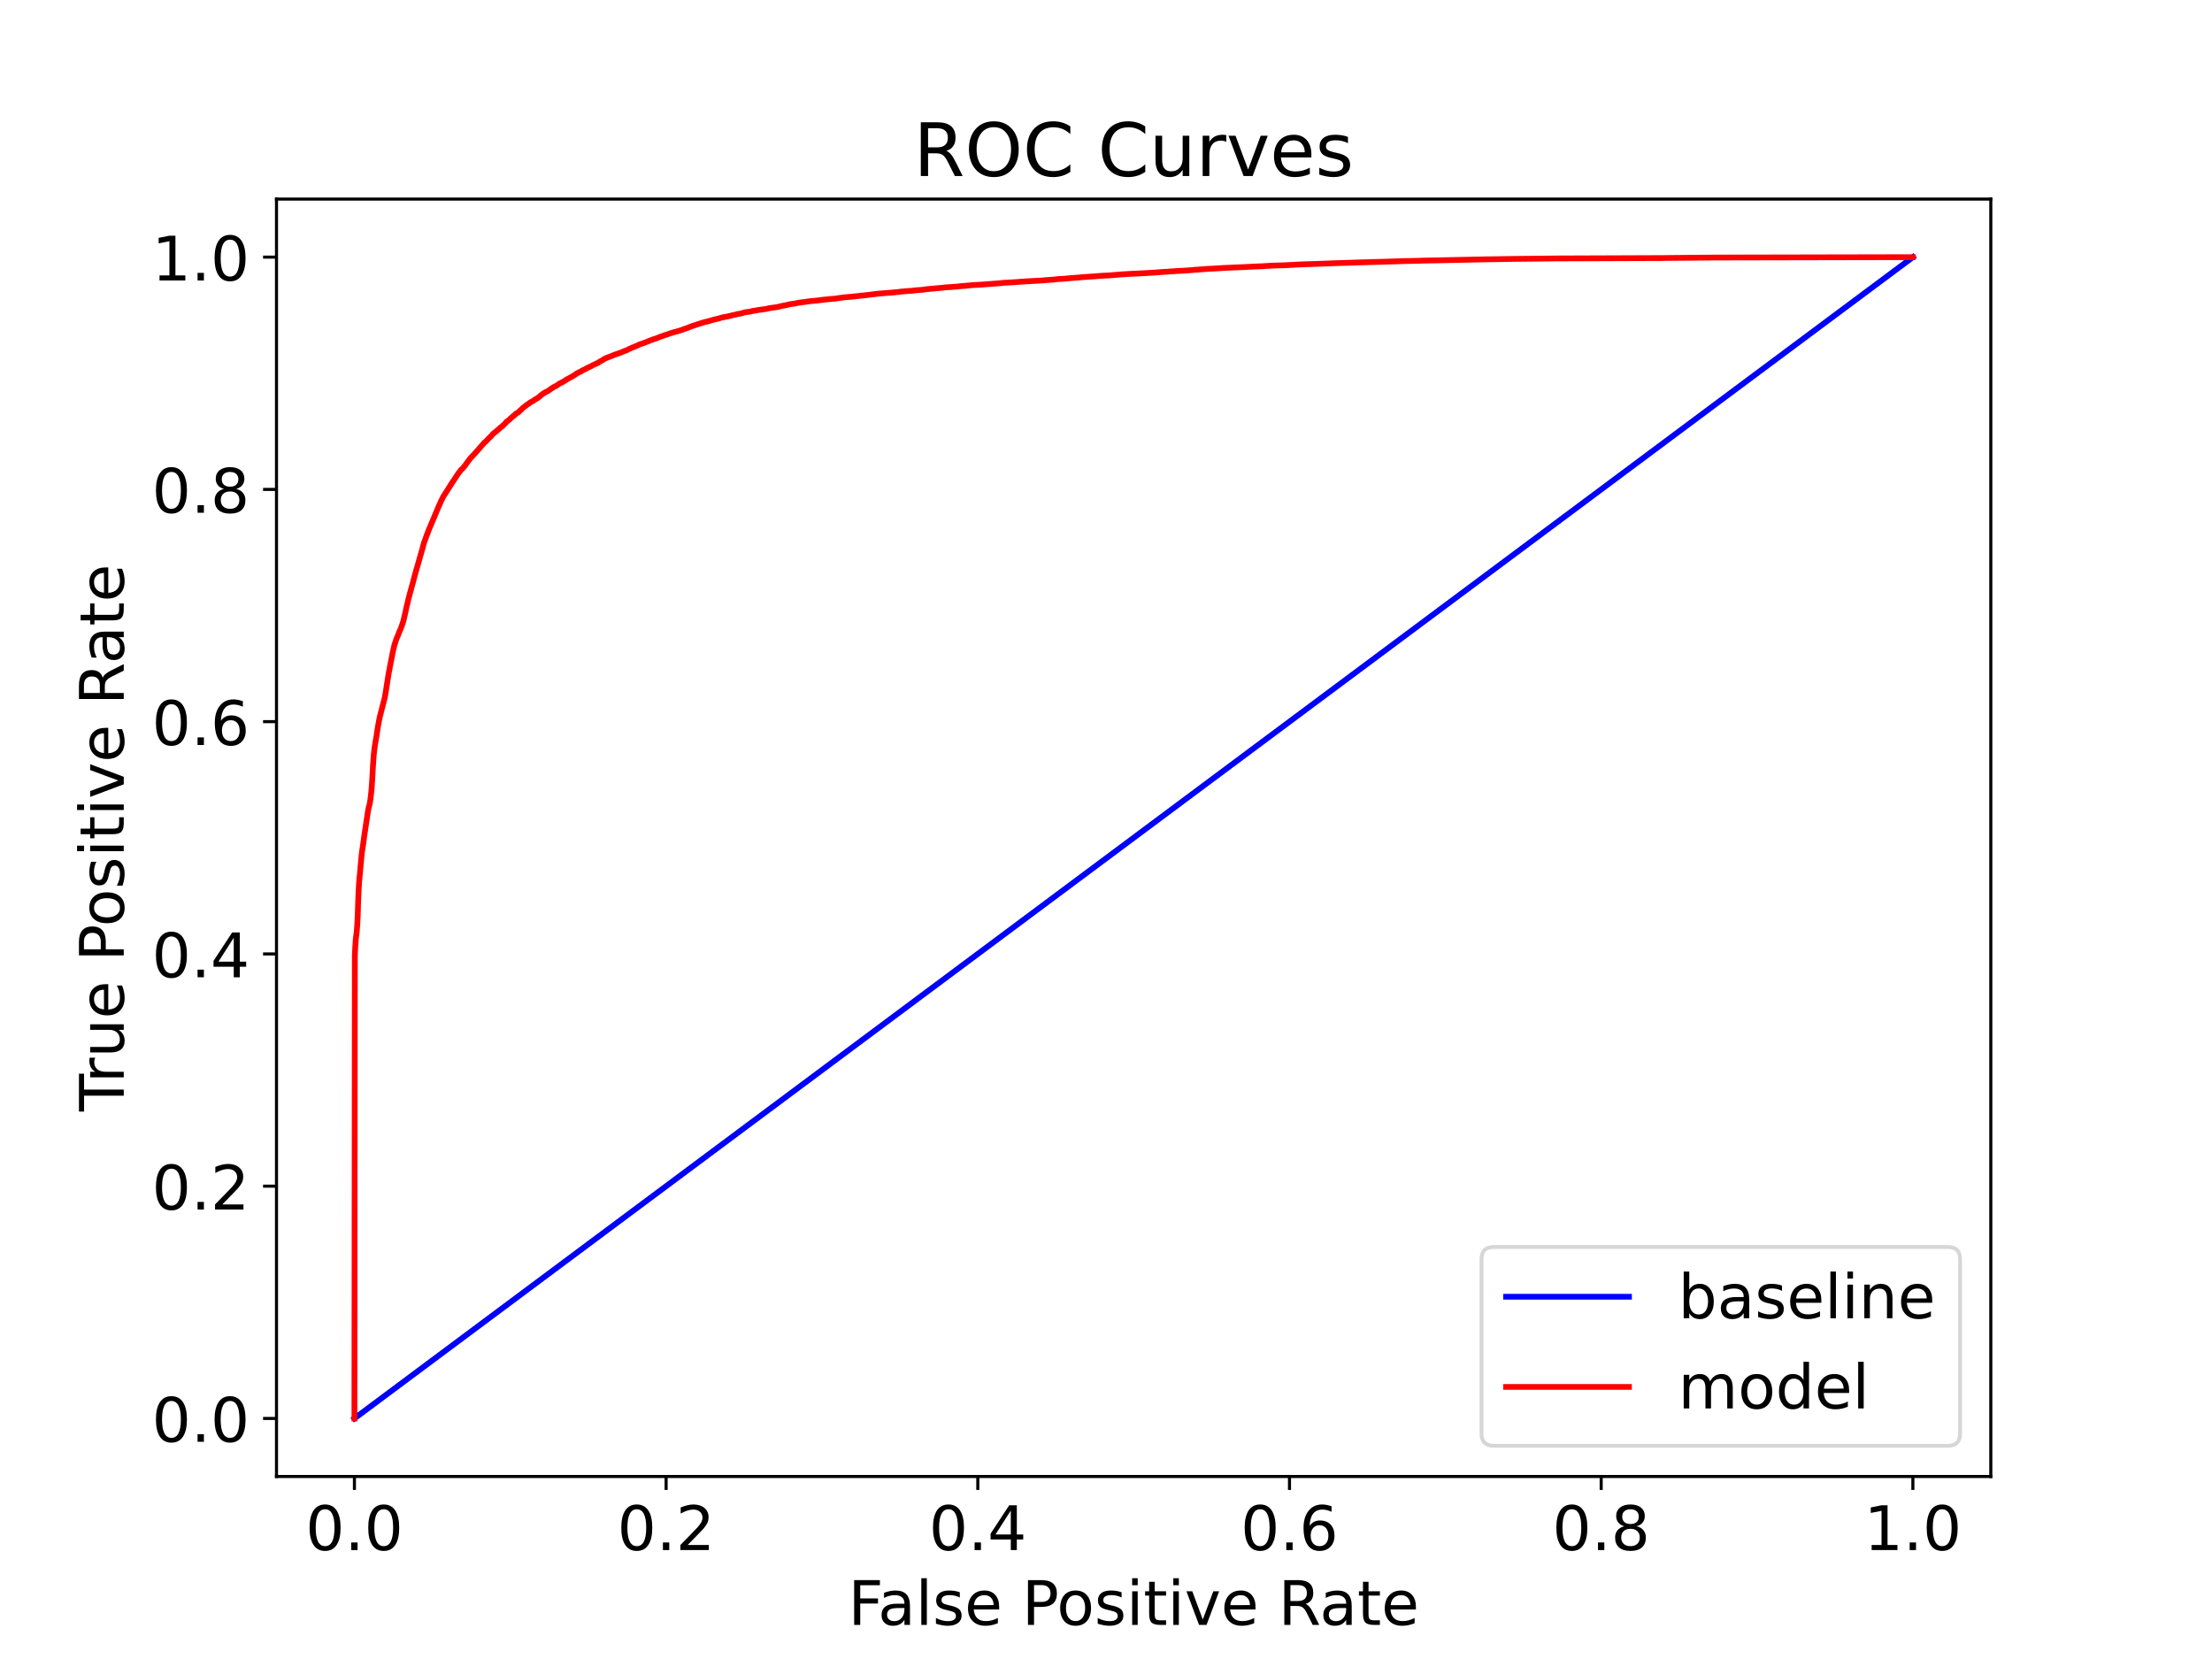 <?xml version="1.0" encoding="utf-8" standalone="no"?>
<!DOCTYPE svg PUBLIC "-//W3C//DTD SVG 1.1//EN"
  "http://www.w3.org/Graphics/SVG/1.1/DTD/svg11.dtd">
<!-- Created with matplotlib (https://matplotlib.org/) -->
<svg height="432pt" version="1.1" viewBox="0 0 576 432" width="576pt" xmlns="http://www.w3.org/2000/svg" xmlns:xlink="http://www.w3.org/1999/xlink">
 <defs>
  <style type="text/css">*{stroke-linecap:butt;stroke-linejoin:round;}</style>
 </defs>
 <g id="figure_1">
  <g id="patch_1">
   <path d="M 0 432 
L 576 432 
L 576 0 
L 0 0 
z
" style="fill:#ffffff;"/>
  </g>
  <g id="axes_1">
   <g id="patch_2">
    <path d="M 72 384.48 
L 518.4 384.48 
L 518.4 51.84 
L 72 51.84 
z
" style="fill:#ffffff;"/>
   </g>
   <g id="matplotlib.axis_1">
    <g id="xtick_1">
     <g id="line2d_1">
      <defs>
       <path d="M 0 0 
L 0 3.5 
" id="m02788969d8" style="stroke:#000000;stroke-width:0.8;"/>
      </defs>
      <g>
       <use style="stroke:#000000;stroke-width:0.8;" x="92.291" xlink:href="#m02788969d8" y="384.48"/>
      </g>
     </g>
     <g id="text_1">
      <!-- 0.0 -->
      <g transform="translate(79.568 403.637)scale(0.16 -0.16)">
       <defs>
        <path d="M 31.781 66.406 
Q 24.172 66.406 20.328 58.906 
Q 16.5 51.422 16.5 36.375 
Q 16.5 21.391 20.328 13.891 
Q 24.172 6.391 31.781 6.391 
Q 39.453 6.391 43.281 13.891 
Q 47.125 21.391 47.125 36.375 
Q 47.125 51.422 43.281 58.906 
Q 39.453 66.406 31.781 66.406 
z
M 31.781 74.219 
Q 44.047 74.219 50.516 64.516 
Q 56.984 54.828 56.984 36.375 
Q 56.984 17.969 50.516 8.266 
Q 44.047 -1.422 31.781 -1.422 
Q 19.531 -1.422 13.062 8.266 
Q 6.594 17.969 6.594 36.375 
Q 6.594 54.828 13.062 64.516 
Q 19.531 74.219 31.781 74.219 
z
" id="DejaVuSans-48"/>
        <path d="M 10.688 12.406 
L 21 12.406 
L 21 0 
L 10.688 0 
z
" id="DejaVuSans-46"/>
       </defs>
       <use xlink:href="#DejaVuSans-48"/>
       <use x="63.623" xlink:href="#DejaVuSans-46"/>
       <use x="95.41" xlink:href="#DejaVuSans-48"/>
      </g>
     </g>
    </g>
    <g id="xtick_2">
     <g id="line2d_2">
      <g>
       <use style="stroke:#000000;stroke-width:0.8;" x="173.455" xlink:href="#m02788969d8" y="384.48"/>
      </g>
     </g>
     <g id="text_2">
      <!-- 0.2 -->
      <g transform="translate(160.732 403.637)scale(0.16 -0.16)">
       <defs>
        <path d="M 19.188 8.297 
L 53.609 8.297 
L 53.609 0 
L 7.328 0 
L 7.328 8.297 
Q 12.938 14.109 22.625 23.891 
Q 32.328 33.688 34.812 36.531 
Q 39.547 41.844 41.422 45.531 
Q 43.312 49.219 43.312 52.781 
Q 43.312 58.594 39.234 62.25 
Q 35.156 65.922 28.609 65.922 
Q 23.969 65.922 18.812 64.312 
Q 13.672 62.703 7.812 59.422 
L 7.812 69.391 
Q 13.766 71.781 18.938 73 
Q 24.125 74.219 28.422 74.219 
Q 39.75 74.219 46.484 68.547 
Q 53.219 62.891 53.219 53.422 
Q 53.219 48.922 51.531 44.891 
Q 49.859 40.875 45.406 35.406 
Q 44.188 33.984 37.641 27.219 
Q 31.109 20.453 19.188 8.297 
z
" id="DejaVuSans-50"/>
       </defs>
       <use xlink:href="#DejaVuSans-48"/>
       <use x="63.623" xlink:href="#DejaVuSans-46"/>
       <use x="95.41" xlink:href="#DejaVuSans-50"/>
      </g>
     </g>
    </g>
    <g id="xtick_3">
     <g id="line2d_3">
      <g>
       <use style="stroke:#000000;stroke-width:0.8;" x="254.618" xlink:href="#m02788969d8" y="384.48"/>
      </g>
     </g>
     <g id="text_3">
      <!-- 0.4 -->
      <g transform="translate(241.896 403.637)scale(0.16 -0.16)">
       <defs>
        <path d="M 37.797 64.312 
L 12.891 25.391 
L 37.797 25.391 
z
M 35.203 72.906 
L 47.609 72.906 
L 47.609 25.391 
L 58.016 25.391 
L 58.016 17.188 
L 47.609 17.188 
L 47.609 0 
L 37.797 0 
L 37.797 17.188 
L 4.891 17.188 
L 4.891 26.703 
z
" id="DejaVuSans-52"/>
       </defs>
       <use xlink:href="#DejaVuSans-48"/>
       <use x="63.623" xlink:href="#DejaVuSans-46"/>
       <use x="95.41" xlink:href="#DejaVuSans-52"/>
      </g>
     </g>
    </g>
    <g id="xtick_4">
     <g id="line2d_4">
      <g>
       <use style="stroke:#000000;stroke-width:0.8;" x="335.782" xlink:href="#m02788969d8" y="384.48"/>
      </g>
     </g>
     <g id="text_4">
      <!-- 0.6 -->
      <g transform="translate(323.059 403.637)scale(0.16 -0.16)">
       <defs>
        <path d="M 33.016 40.375 
Q 26.375 40.375 22.484 35.828 
Q 18.609 31.297 18.609 23.391 
Q 18.609 15.531 22.484 10.953 
Q 26.375 6.391 33.016 6.391 
Q 39.656 6.391 43.531 10.953 
Q 47.406 15.531 47.406 23.391 
Q 47.406 31.297 43.531 35.828 
Q 39.656 40.375 33.016 40.375 
z
M 52.594 71.297 
L 52.594 62.312 
Q 48.875 64.062 45.094 64.984 
Q 41.312 65.922 37.594 65.922 
Q 27.828 65.922 22.672 59.328 
Q 17.531 52.734 16.797 39.406 
Q 19.672 43.656 24.016 45.922 
Q 28.375 48.188 33.594 48.188 
Q 44.578 48.188 50.953 41.516 
Q 57.328 34.859 57.328 23.391 
Q 57.328 12.156 50.688 5.359 
Q 44.047 -1.422 33.016 -1.422 
Q 20.359 -1.422 13.672 8.266 
Q 6.984 17.969 6.984 36.375 
Q 6.984 53.656 15.188 63.938 
Q 23.391 74.219 37.203 74.219 
Q 40.922 74.219 44.703 73.484 
Q 48.484 72.75 52.594 71.297 
z
" id="DejaVuSans-54"/>
       </defs>
       <use xlink:href="#DejaVuSans-48"/>
       <use x="63.623" xlink:href="#DejaVuSans-46"/>
       <use x="95.41" xlink:href="#DejaVuSans-54"/>
      </g>
     </g>
    </g>
    <g id="xtick_5">
     <g id="line2d_5">
      <g>
       <use style="stroke:#000000;stroke-width:0.8;" x="416.945" xlink:href="#m02788969d8" y="384.48"/>
      </g>
     </g>
     <g id="text_5">
      <!-- 0.8 -->
      <g transform="translate(404.223 403.637)scale(0.16 -0.16)">
       <defs>
        <path d="M 31.781 34.625 
Q 24.75 34.625 20.719 30.859 
Q 16.703 27.094 16.703 20.516 
Q 16.703 13.922 20.719 10.156 
Q 24.75 6.391 31.781 6.391 
Q 38.812 6.391 42.859 10.172 
Q 46.922 13.969 46.922 20.516 
Q 46.922 27.094 42.891 30.859 
Q 38.875 34.625 31.781 34.625 
z
M 21.922 38.812 
Q 15.578 40.375 12.031 44.719 
Q 8.5 49.078 8.5 55.328 
Q 8.5 64.062 14.719 69.141 
Q 20.953 74.219 31.781 74.219 
Q 42.672 74.219 48.875 69.141 
Q 55.078 64.062 55.078 55.328 
Q 55.078 49.078 51.531 44.719 
Q 48 40.375 41.703 38.812 
Q 48.828 37.156 52.797 32.312 
Q 56.781 27.484 56.781 20.516 
Q 56.781 9.906 50.312 4.234 
Q 43.844 -1.422 31.781 -1.422 
Q 19.734 -1.422 13.25 4.234 
Q 6.781 9.906 6.781 20.516 
Q 6.781 27.484 10.781 32.312 
Q 14.797 37.156 21.922 38.812 
z
M 18.312 54.391 
Q 18.312 48.734 21.844 45.562 
Q 25.391 42.391 31.781 42.391 
Q 38.141 42.391 41.719 45.562 
Q 45.312 48.734 45.312 54.391 
Q 45.312 60.062 41.719 63.234 
Q 38.141 66.406 31.781 66.406 
Q 25.391 66.406 21.844 63.234 
Q 18.312 60.062 18.312 54.391 
z
" id="DejaVuSans-56"/>
       </defs>
       <use xlink:href="#DejaVuSans-48"/>
       <use x="63.623" xlink:href="#DejaVuSans-46"/>
       <use x="95.41" xlink:href="#DejaVuSans-56"/>
      </g>
     </g>
    </g>
    <g id="xtick_6">
     <g id="line2d_6">
      <g>
       <use style="stroke:#000000;stroke-width:0.8;" x="498.109" xlink:href="#m02788969d8" y="384.48"/>
      </g>
     </g>
     <g id="text_6">
      <!-- 1.0 -->
      <g transform="translate(485.387 403.637)scale(0.16 -0.16)">
       <defs>
        <path d="M 12.406 8.297 
L 28.516 8.297 
L 28.516 63.922 
L 10.984 60.406 
L 10.984 69.391 
L 28.422 72.906 
L 38.281 72.906 
L 38.281 8.297 
L 54.391 8.297 
L 54.391 0 
L 12.406 0 
z
" id="DejaVuSans-49"/>
       </defs>
       <use xlink:href="#DejaVuSans-49"/>
       <use x="63.623" xlink:href="#DejaVuSans-46"/>
       <use x="95.41" xlink:href="#DejaVuSans-48"/>
      </g>
     </g>
    </g>
    <g id="text_7">
     <!-- False Positive Rate -->
     <g transform="translate(220.854 423.123)scale(0.16 -0.16)">
      <defs>
       <path d="M 9.812 72.906 
L 51.703 72.906 
L 51.703 64.594 
L 19.672 64.594 
L 19.672 43.109 
L 48.578 43.109 
L 48.578 34.812 
L 19.672 34.812 
L 19.672 0 
L 9.812 0 
z
" id="DejaVuSans-70"/>
       <path d="M 34.281 27.484 
Q 23.391 27.484 19.188 25 
Q 14.984 22.516 14.984 16.5 
Q 14.984 11.719 18.141 8.906 
Q 21.297 6.109 26.703 6.109 
Q 34.188 6.109 38.703 11.406 
Q 43.219 16.703 43.219 25.484 
L 43.219 27.484 
z
M 52.203 31.203 
L 52.203 0 
L 43.219 0 
L 43.219 8.297 
Q 40.141 3.328 35.547 0.953 
Q 30.953 -1.422 24.312 -1.422 
Q 15.922 -1.422 10.953 3.297 
Q 6 8.016 6 15.922 
Q 6 25.141 12.172 29.828 
Q 18.359 34.516 30.609 34.516 
L 43.219 34.516 
L 43.219 35.406 
Q 43.219 41.609 39.141 45 
Q 35.062 48.391 27.688 48.391 
Q 23 48.391 18.547 47.266 
Q 14.109 46.141 10.016 43.891 
L 10.016 52.203 
Q 14.938 54.109 19.578 55.047 
Q 24.219 56 28.609 56 
Q 40.484 56 46.344 49.844 
Q 52.203 43.703 52.203 31.203 
z
" id="DejaVuSans-97"/>
       <path d="M 9.422 75.984 
L 18.406 75.984 
L 18.406 0 
L 9.422 0 
z
" id="DejaVuSans-108"/>
       <path d="M 44.281 53.078 
L 44.281 44.578 
Q 40.484 46.531 36.375 47.5 
Q 32.281 48.484 27.875 48.484 
Q 21.188 48.484 17.844 46.438 
Q 14.5 44.391 14.5 40.281 
Q 14.5 37.156 16.891 35.375 
Q 19.281 33.594 26.516 31.984 
L 29.594 31.297 
Q 39.156 29.25 43.188 25.516 
Q 47.219 21.781 47.219 15.094 
Q 47.219 7.469 41.188 3.016 
Q 35.156 -1.422 24.609 -1.422 
Q 20.219 -1.422 15.453 -0.562 
Q 10.688 0.297 5.422 2 
L 5.422 11.281 
Q 10.406 8.688 15.234 7.391 
Q 20.062 6.109 24.812 6.109 
Q 31.156 6.109 34.562 8.281 
Q 37.984 10.453 37.984 14.406 
Q 37.984 18.062 35.516 20.016 
Q 33.062 21.969 24.703 23.781 
L 21.578 24.516 
Q 13.234 26.266 9.516 29.906 
Q 5.812 33.547 5.812 39.891 
Q 5.812 47.609 11.281 51.797 
Q 16.75 56 26.812 56 
Q 31.781 56 36.172 55.266 
Q 40.578 54.547 44.281 53.078 
z
" id="DejaVuSans-115"/>
       <path d="M 56.203 29.594 
L 56.203 25.203 
L 14.891 25.203 
Q 15.484 15.922 20.484 11.062 
Q 25.484 6.203 34.422 6.203 
Q 39.594 6.203 44.453 7.469 
Q 49.312 8.734 54.109 11.281 
L 54.109 2.781 
Q 49.266 0.734 44.188 -0.344 
Q 39.109 -1.422 33.891 -1.422 
Q 20.797 -1.422 13.156 6.188 
Q 5.516 13.812 5.516 26.812 
Q 5.516 40.234 12.766 48.109 
Q 20.016 56 32.328 56 
Q 43.359 56 49.781 48.891 
Q 56.203 41.797 56.203 29.594 
z
M 47.219 32.234 
Q 47.125 39.594 43.094 43.984 
Q 39.062 48.391 32.422 48.391 
Q 24.906 48.391 20.391 44.141 
Q 15.875 39.891 15.188 32.172 
z
" id="DejaVuSans-101"/>
       <path id="DejaVuSans-32"/>
       <path d="M 19.672 64.797 
L 19.672 37.406 
L 32.078 37.406 
Q 38.969 37.406 42.719 40.969 
Q 46.484 44.531 46.484 51.125 
Q 46.484 57.672 42.719 61.234 
Q 38.969 64.797 32.078 64.797 
z
M 9.812 72.906 
L 32.078 72.906 
Q 44.344 72.906 50.609 67.359 
Q 56.891 61.812 56.891 51.125 
Q 56.891 40.328 50.609 34.812 
Q 44.344 29.297 32.078 29.297 
L 19.672 29.297 
L 19.672 0 
L 9.812 0 
z
" id="DejaVuSans-80"/>
       <path d="M 30.609 48.391 
Q 23.391 48.391 19.188 42.75 
Q 14.984 37.109 14.984 27.297 
Q 14.984 17.484 19.156 11.844 
Q 23.344 6.203 30.609 6.203 
Q 37.797 6.203 41.984 11.859 
Q 46.188 17.531 46.188 27.297 
Q 46.188 37.016 41.984 42.703 
Q 37.797 48.391 30.609 48.391 
z
M 30.609 56 
Q 42.328 56 49.016 48.375 
Q 55.719 40.766 55.719 27.297 
Q 55.719 13.875 49.016 6.219 
Q 42.328 -1.422 30.609 -1.422 
Q 18.844 -1.422 12.172 6.219 
Q 5.516 13.875 5.516 27.297 
Q 5.516 40.766 12.172 48.375 
Q 18.844 56 30.609 56 
z
" id="DejaVuSans-111"/>
       <path d="M 9.422 54.688 
L 18.406 54.688 
L 18.406 0 
L 9.422 0 
z
M 9.422 75.984 
L 18.406 75.984 
L 18.406 64.594 
L 9.422 64.594 
z
" id="DejaVuSans-105"/>
       <path d="M 18.312 70.219 
L 18.312 54.688 
L 36.812 54.688 
L 36.812 47.703 
L 18.312 47.703 
L 18.312 18.016 
Q 18.312 11.328 20.141 9.422 
Q 21.969 7.516 27.594 7.516 
L 36.812 7.516 
L 36.812 0 
L 27.594 0 
Q 17.188 0 13.234 3.875 
Q 9.281 7.766 9.281 18.016 
L 9.281 47.703 
L 2.688 47.703 
L 2.688 54.688 
L 9.281 54.688 
L 9.281 70.219 
z
" id="DejaVuSans-116"/>
       <path d="M 2.984 54.688 
L 12.5 54.688 
L 29.594 8.797 
L 46.688 54.688 
L 56.203 54.688 
L 35.688 0 
L 23.484 0 
z
" id="DejaVuSans-118"/>
       <path d="M 44.391 34.188 
Q 47.562 33.109 50.562 29.594 
Q 53.562 26.078 56.594 19.922 
L 66.609 0 
L 56 0 
L 46.688 18.703 
Q 43.062 26.031 39.672 28.422 
Q 36.281 30.812 30.422 30.812 
L 19.672 30.812 
L 19.672 0 
L 9.812 0 
L 9.812 72.906 
L 32.078 72.906 
Q 44.578 72.906 50.734 67.672 
Q 56.891 62.453 56.891 51.906 
Q 56.891 45.016 53.688 40.469 
Q 50.484 35.938 44.391 34.188 
z
M 19.672 64.797 
L 19.672 38.922 
L 32.078 38.922 
Q 39.203 38.922 42.844 42.219 
Q 46.484 45.516 46.484 51.906 
Q 46.484 58.297 42.844 61.547 
Q 39.203 64.797 32.078 64.797 
z
" id="DejaVuSans-82"/>
      </defs>
      <use xlink:href="#DejaVuSans-70"/>
      <use x="48.395" xlink:href="#DejaVuSans-97"/>
      <use x="109.674" xlink:href="#DejaVuSans-108"/>
      <use x="137.457" xlink:href="#DejaVuSans-115"/>
      <use x="189.557" xlink:href="#DejaVuSans-101"/>
      <use x="251.08" xlink:href="#DejaVuSans-32"/>
      <use x="282.867" xlink:href="#DejaVuSans-80"/>
      <use x="339.545" xlink:href="#DejaVuSans-111"/>
      <use x="400.727" xlink:href="#DejaVuSans-115"/>
      <use x="452.826" xlink:href="#DejaVuSans-105"/>
      <use x="480.609" xlink:href="#DejaVuSans-116"/>
      <use x="519.818" xlink:href="#DejaVuSans-105"/>
      <use x="547.602" xlink:href="#DejaVuSans-118"/>
      <use x="606.781" xlink:href="#DejaVuSans-101"/>
      <use x="668.305" xlink:href="#DejaVuSans-32"/>
      <use x="700.092" xlink:href="#DejaVuSans-82"/>
      <use x="767.324" xlink:href="#DejaVuSans-97"/>
      <use x="828.604" xlink:href="#DejaVuSans-116"/>
      <use x="867.812" xlink:href="#DejaVuSans-101"/>
     </g>
    </g>
   </g>
   <g id="matplotlib.axis_2">
    <g id="ytick_1">
     <g id="line2d_7">
      <defs>
       <path d="M 0 0 
L -3.5 0 
" id="m2e7922375d" style="stroke:#000000;stroke-width:0.8;"/>
      </defs>
      <g>
       <use style="stroke:#000000;stroke-width:0.8;" x="72" xlink:href="#m2e7922375d" y="369.36"/>
      </g>
     </g>
     <g id="text_8">
      <!-- 0.0 -->
      <g transform="translate(39.555 375.439)scale(0.16 -0.16)">
       <use xlink:href="#DejaVuSans-48"/>
       <use x="63.623" xlink:href="#DejaVuSans-46"/>
       <use x="95.41" xlink:href="#DejaVuSans-48"/>
      </g>
     </g>
    </g>
    <g id="ytick_2">
     <g id="line2d_8">
      <g>
       <use style="stroke:#000000;stroke-width:0.8;" x="72" xlink:href="#m2e7922375d" y="308.88"/>
      </g>
     </g>
     <g id="text_9">
      <!-- 0.2 -->
      <g transform="translate(39.555 314.959)scale(0.16 -0.16)">
       <use xlink:href="#DejaVuSans-48"/>
       <use x="63.623" xlink:href="#DejaVuSans-46"/>
       <use x="95.41" xlink:href="#DejaVuSans-50"/>
      </g>
     </g>
    </g>
    <g id="ytick_3">
     <g id="line2d_9">
      <g>
       <use style="stroke:#000000;stroke-width:0.8;" x="72" xlink:href="#m2e7922375d" y="248.4"/>
      </g>
     </g>
     <g id="text_10">
      <!-- 0.4 -->
      <g transform="translate(39.555 254.479)scale(0.16 -0.16)">
       <use xlink:href="#DejaVuSans-48"/>
       <use x="63.623" xlink:href="#DejaVuSans-46"/>
       <use x="95.41" xlink:href="#DejaVuSans-52"/>
      </g>
     </g>
    </g>
    <g id="ytick_4">
     <g id="line2d_10">
      <g>
       <use style="stroke:#000000;stroke-width:0.8;" x="72" xlink:href="#m2e7922375d" y="187.92"/>
      </g>
     </g>
     <g id="text_11">
      <!-- 0.6 -->
      <g transform="translate(39.555 193.999)scale(0.16 -0.16)">
       <use xlink:href="#DejaVuSans-48"/>
       <use x="63.623" xlink:href="#DejaVuSans-46"/>
       <use x="95.41" xlink:href="#DejaVuSans-54"/>
      </g>
     </g>
    </g>
    <g id="ytick_5">
     <g id="line2d_11">
      <g>
       <use style="stroke:#000000;stroke-width:0.8;" x="72" xlink:href="#m2e7922375d" y="127.44"/>
      </g>
     </g>
     <g id="text_12">
      <!-- 0.8 -->
      <g transform="translate(39.555 133.519)scale(0.16 -0.16)">
       <use xlink:href="#DejaVuSans-48"/>
       <use x="63.623" xlink:href="#DejaVuSans-46"/>
       <use x="95.41" xlink:href="#DejaVuSans-56"/>
      </g>
     </g>
    </g>
    <g id="ytick_6">
     <g id="line2d_12">
      <g>
       <use style="stroke:#000000;stroke-width:0.8;" x="72" xlink:href="#m2e7922375d" y="66.96"/>
      </g>
     </g>
     <g id="text_13">
      <!-- 1.0 -->
      <g transform="translate(39.555 73.039)scale(0.16 -0.16)">
       <use xlink:href="#DejaVuSans-49"/>
       <use x="63.623" xlink:href="#DejaVuSans-46"/>
       <use x="95.41" xlink:href="#DejaVuSans-48"/>
      </g>
     </g>
    </g>
    <g id="text_14">
     <!-- True Positive Rate -->
     <g transform="translate(32.227 289.408)rotate(-90)scale(0.16 -0.16)">
      <defs>
       <path d="M -0.297 72.906 
L 61.375 72.906 
L 61.375 64.594 
L 35.5 64.594 
L 35.5 0 
L 25.594 0 
L 25.594 64.594 
L -0.297 64.594 
z
" id="DejaVuSans-84"/>
       <path d="M 41.109 46.297 
Q 39.594 47.172 37.812 47.578 
Q 36.031 48 33.891 48 
Q 26.266 48 22.188 43.047 
Q 18.109 38.094 18.109 28.812 
L 18.109 0 
L 9.078 0 
L 9.078 54.688 
L 18.109 54.688 
L 18.109 46.188 
Q 20.953 51.172 25.484 53.578 
Q 30.031 56 36.531 56 
Q 37.453 56 38.578 55.875 
Q 39.703 55.766 41.062 55.516 
z
" id="DejaVuSans-114"/>
       <path d="M 8.5 21.578 
L 8.5 54.688 
L 17.484 54.688 
L 17.484 21.922 
Q 17.484 14.156 20.5 10.266 
Q 23.531 6.391 29.594 6.391 
Q 36.859 6.391 41.078 11.031 
Q 45.312 15.672 45.312 23.688 
L 45.312 54.688 
L 54.297 54.688 
L 54.297 0 
L 45.312 0 
L 45.312 8.406 
Q 42.047 3.422 37.719 1 
Q 33.406 -1.422 27.688 -1.422 
Q 18.266 -1.422 13.375 4.438 
Q 8.5 10.297 8.5 21.578 
z
M 31.109 56 
z
" id="DejaVuSans-117"/>
      </defs>
      <use xlink:href="#DejaVuSans-84"/>
      <use x="46.334" xlink:href="#DejaVuSans-114"/>
      <use x="87.447" xlink:href="#DejaVuSans-117"/>
      <use x="150.826" xlink:href="#DejaVuSans-101"/>
      <use x="212.35" xlink:href="#DejaVuSans-32"/>
      <use x="244.137" xlink:href="#DejaVuSans-80"/>
      <use x="300.814" xlink:href="#DejaVuSans-111"/>
      <use x="361.996" xlink:href="#DejaVuSans-115"/>
      <use x="414.096" xlink:href="#DejaVuSans-105"/>
      <use x="441.879" xlink:href="#DejaVuSans-116"/>
      <use x="481.088" xlink:href="#DejaVuSans-105"/>
      <use x="508.871" xlink:href="#DejaVuSans-118"/>
      <use x="568.051" xlink:href="#DejaVuSans-101"/>
      <use x="629.574" xlink:href="#DejaVuSans-32"/>
      <use x="661.361" xlink:href="#DejaVuSans-82"/>
      <use x="728.594" xlink:href="#DejaVuSans-97"/>
      <use x="789.873" xlink:href="#DejaVuSans-116"/>
      <use x="829.082" xlink:href="#DejaVuSans-101"/>
     </g>
    </g>
   </g>
   <g id="line2d_13">
    <path clip-path="url(#p88fe479307)" d="M 92.291 369.36 
L 498.109 66.96 
" style="fill:none;stroke:#0000ff;stroke-linecap:square;stroke-width:1.5;"/>
   </g>
   <g id="line2d_14">
    <path clip-path="url(#p88fe479307)" d="M 92.291 369.36 
L 92.402 248.8 
L 92.405 248.732 
L 92.515 246.504 
L 92.527 246.396 
L 92.636 244.633 
L 92.653 244.525 
L 92.763 243.604 
L 92.794 243.502 
L 92.904 242.45 
L 92.914 242.354 
L 93.024 240.842 
L 93.035 240.768 
L 93.145 238.534 
L 93.151 238.454 
L 93.262 234.816 
L 93.27 234.708 
L 93.381 231.962 
L 93.389 231.928 
L 93.499 229.853 
L 93.507 229.745 
L 93.618 228.546 
L 93.627 228.449 
L 93.736 227.369 
L 93.747 227.272 
L 93.858 225.954 
L 93.864 225.868 
L 93.972 224.64 
L 93.992 224.532 
L 94.103 223.305 
L 94.116 223.197 
L 94.227 222.094 
L 94.243 222.008 
L 94.243 221.986 
L 94.353 221.201 
L 94.372 221.11 
L 94.372 221.099 
L 94.478 220.394 
L 94.5 220.286 
L 94.608 219.536 
L 94.618 219.445 
L 94.729 218.626 
L 94.744 218.535 
L 94.854 217.626 
L 94.876 217.518 
L 95.872 210.918 
L 95.902 210.81 
L 96.011 210.219 
L 96.054 210.111 
L 96.163 209.752 
L 96.194 209.65 
L 96.304 209.11 
L 96.328 209.002 
L 96.437 208.274 
L 96.455 208.172 
L 96.566 207.217 
L 96.581 207.115 
L 96.691 206.148 
L 96.705 206.046 
L 96.816 204.619 
L 96.823 204.528 
L 96.934 202.868 
L 96.94 202.783 
L 96.94 202.76 
L 97.05 200.788 
L 97.076 200.276 
L 97.186 198.503 
L 97.193 198.4 
L 97.304 196.888 
L 97.311 196.791 
L 97.422 195.672 
L 97.436 195.575 
L 97.436 195.564 
L 97.546 194.677 
L 97.56 194.58 
L 97.671 193.858 
L 97.682 193.756 
L 97.791 193.165 
L 97.813 193.068 
L 97.924 192.352 
L 97.944 192.249 
L 98.052 191.641 
L 98.067 191.533 
L 98.173 190.743 
L 98.199 190.652 
L 98.199 190.646 
L 98.308 189.805 
L 98.309 189.805 
L 98.727 187.514 
L 98.752 187.406 
L 98.862 186.809 
L 100.205 181.619 
L 100.314 180.931 
L 100.332 180.84 
L 100.441 180.221 
L 100.443 180.221 
L 101.22 175.258 
L 101.239 175.156 
L 101.239 175.15 
L 101.396 174.428 
L 101.421 174.326 
L 101.529 173.621 
L 101.531 173.621 
L 101.551 173.513 
L 101.657 172.996 
L 101.678 172.893 
L 101.789 172.308 
L 101.815 172.205 
L 101.815 172.2 
L 102.159 170.466 
L 102.175 170.358 
L 102.284 169.778 
L 102.307 169.67 
L 102.417 169.215 
L 102.418 169.215 
L 102.687 168.033 
L 102.714 167.925 
L 103.25 166.339 
L 103.285 166.231 
L 103.409 165.935 
L 103.469 165.827 
L 103.626 165.486 
L 103.667 165.378 
L 103.84 164.912 
L 103.864 164.804 
L 103.973 164.537 
L 103.974 164.537 
L 104.008 164.446 
L 104.127 164.201 
L 104.18 164.093 
L 104.284 163.803 
L 104.291 163.803 
L 104.338 163.695 
L 104.498 163.332 
L 104.523 163.224 
L 104.633 162.922 
L 104.673 162.826 
L 104.673 162.814 
L 104.784 162.507 
L 104.819 162.399 
L 104.926 162.019 
L 104.928 162.019 
L 104.982 161.911 
L 105.235 160.859 
L 105.261 160.757 
L 105.524 159.625 
L 105.561 159.517 
L 105.672 158.937 
L 105.833 158.181 
L 105.856 158.073 
L 105.966 157.607 
L 106.01 157.505 
L 106.284 156.283 
L 106.309 156.175 
L 106.42 155.726 
L 106.546 155.311 
L 106.57 155.203 
L 106.679 154.719 
L 106.679 154.719 
L 106.707 154.611 
L 106.911 153.918 
L 106.944 153.816 
L 107.053 153.389 
L 107.474 151.854 
L 107.513 151.746 
L 107.749 150.814 
L 107.787 150.706 
L 108.023 149.779 
L 109.887 143.259 
L 109.933 143.157 
L 110.086 142.537 
L 110.106 142.441 
L 110.269 141.866 
L 110.31 141.758 
L 110.421 141.332 
L 110.443 141.224 
L 110.823 140.235 
L 110.853 140.127 
L 110.963 139.792 
L 110.964 139.792 
L 111.011 139.684 
L 111.121 139.331 
L 111.122 139.331 
L 111.312 138.945 
L 111.344 138.842 
L 111.528 138.297 
L 114.339 131.611 
L 114.404 131.503 
L 114.816 130.554 
L 114.861 130.469 
L 114.861 130.452 
L 114.986 130.185 
L 115.066 130.082 
L 115.335 129.502 
L 115.388 129.394 
L 117.975 125.318 
L 118.068 125.21 
L 118.259 124.921 
L 118.318 124.813 
L 119.02 123.767 
L 119.184 123.505 
L 119.251 123.397 
L 119.49 123.101 
L 119.547 122.993 
L 119.767 122.743 
L 119.955 122.482 
L 120.083 122.3 
L 120.25 122.192 
L 120.436 122.01 
L 120.524 121.902 
L 120.835 121.55 
L 121.025 121.288 
L 121.235 121.055 
L 121.331 120.867 
L 122.547 119.253 
L 123.684 118.054 
L 123.881 117.82 
L 123.98 117.712 
L 124.138 117.542 
L 126.143 115.245 
L 126.542 114.927 
L 127.254 114.16 
L 127.64 113.807 
L 127.762 113.699 
L 128.402 112.943 
L 128.584 112.835 
L 128.685 112.71 
L 128.887 112.602 
L 128.998 112.5 
L 129.114 112.392 
L 129.223 112.295 
L 129.379 112.187 
L 129.476 112.102 
L 129.48 112.102 
L 129.602 111.994 
L 129.712 111.92 
L 129.787 111.812 
L 129.894 111.709 
L 129.897 111.709 
L 130.025 111.613 
L 130.127 111.533 
L 130.136 111.533 
L 130.215 111.425 
L 130.319 111.312 
L 130.324 111.312 
L 130.507 111.204 
L 130.618 111.124 
L 130.731 111.022 
L 130.837 110.953 
L 130.95 110.851 
L 131.061 110.681 
L 131.212 110.573 
L 131.308 110.493 
L 131.414 110.385 
L 131.524 110.288 
L 131.632 110.18 
L 131.723 110.015 
L 131.725 110.015 
L 131.838 109.907 
L 131.935 109.816 
L 132.061 109.72 
L 132.167 109.64 
L 132.264 109.538 
L 132.361 109.47 
L 132.372 109.47 
L 132.526 109.362 
L 132.637 109.265 
L 132.751 109.168 
L 132.861 109.026 
L 132.995 108.918 
L 133.083 108.833 
L 133.092 108.833 
L 133.224 108.725 
L 133.331 108.617 
L 133.492 108.509 
L 133.591 108.367 
L 133.602 108.367 
L 133.782 108.265 
L 133.877 108.162 
L 134.027 108.083 
L 134.027 108.077 
L 134.135 107.952 
L 134.238 107.844 
L 134.347 107.707 
L 134.547 107.599 
L 134.653 107.548 
L 134.655 107.548 
L 134.868 107.44 
L 134.965 107.361 
L 134.969 107.361 
L 135.074 107.253 
L 135.182 107.145 
L 135.326 107.037 
L 135.416 106.906 
L 135.424 106.906 
L 135.57 106.798 
L 135.656 106.735 
L 135.677 106.735 
L 135.75 106.627 
L 135.858 106.525 
L 135.971 106.423 
L 136.075 106.292 
L 136.21 106.184 
L 136.32 106.087 
L 136.481 105.979 
L 136.582 105.9 
L 136.589 105.9 
L 136.722 105.792 
L 136.827 105.689 
L 136.828 105.689 
L 137.011 105.581 
L 137.12 105.456 
L 137.291 105.348 
L 137.397 105.274 
L 137.595 105.166 
L 137.705 105.11 
L 137.82 105.002 
L 137.928 104.916 
L 138.08 104.808 
L 138.189 104.746 
L 138.369 104.638 
L 138.478 104.57 
L 138.746 104.462 
L 138.85 104.382 
L 138.986 104.274 
L 139.105 104.183 
L 139.288 104.075 
L 139.393 104.001 
L 139.568 103.893 
L 139.675 103.825 
L 139.932 103.717 
L 140.025 103.632 
L 140.164 103.524 
L 140.273 103.41 
L 140.448 103.302 
L 140.558 103.211 
L 140.663 103.103 
L 140.762 102.984 
L 140.772 102.984 
L 140.986 102.887 
L 141.096 102.762 
L 141.221 102.654 
L 141.315 102.569 
L 141.492 102.461 
L 141.579 102.415 
L 141.602 102.415 
L 141.795 102.307 
L 141.899 102.21 
L 141.905 102.21 
L 142.087 102.102 
L 142.177 102.057 
L 142.195 102.057 
L 142.438 101.949 
L 142.545 101.903 
L 142.705 101.795 
L 142.793 101.733 
L 142.798 101.733 
L 142.932 101.625 
L 143.024 101.568 
L 143.042 101.568 
L 143.214 101.46 
L 143.31 101.369 
L 143.322 101.369 
L 143.427 101.261 
L 143.537 101.21 
L 143.717 101.102 
L 143.799 101.039 
L 143.82 101.039 
L 143.966 100.943 
L 144.076 100.846 
L 144.275 100.738 
L 144.36 100.698 
L 144.378 100.698 
L 144.608 100.59 
L 144.714 100.545 
L 144.719 100.545 
L 144.835 100.465 
L 145.014 100.357 
L 145.101 100.295 
L 145.124 100.295 
L 145.262 100.187 
L 145.366 100.118 
L 145.493 100.01 
L 145.599 99.914 
L 145.855 99.812 
L 145.855 99.806 
L 145.971 99.76 
L 146.167 99.652 
L 146.26 99.584 
L 146.278 99.584 
L 146.566 99.476 
L 146.663 99.374 
L 146.675 99.374 
L 146.835 99.266 
L 146.945 99.22 
L 147.158 99.112 
L 147.265 99.01 
L 147.267 99.01 
L 147.427 98.902 
L 147.534 98.828 
L 147.537 98.828 
L 147.763 98.72 
L 147.865 98.663 
L 147.867 98.663 
L 148.065 98.555 
L 148.161 98.487 
L 148.168 98.487 
L 148.358 98.379 
L 148.45 98.316 
L 148.464 98.316 
L 148.686 98.208 
L 148.778 98.152 
L 148.794 98.152 
L 148.996 98.044 
L 149.104 97.964 
L 149.263 97.856 
L 149.366 97.822 
L 149.373 97.822 
L 149.538 97.714 
L 149.649 97.646 
L 149.821 97.538 
L 149.92 97.435 
L 149.924 97.435 
L 150.095 97.327 
L 150.202 97.231 
L 150.436 97.123 
L 150.551 97.077 
L 150.748 96.969 
L 150.857 96.901 
L 151.171 96.793 
L 151.265 96.719 
L 151.445 96.611 
L 151.554 96.509 
L 151.781 96.401 
L 151.89 96.35 
L 152.131 96.242 
L 152.234 96.202 
L 152.241 96.202 
L 152.482 96.094 
L 152.58 95.98 
L 152.591 95.98 
L 152.855 95.872 
L 152.976 95.798 
L 153.21 95.69 
L 153.32 95.628 
L 153.576 95.52 
L 153.673 95.457 
L 153.983 95.349 
L 154.089 95.264 
L 154.284 95.156 
L 154.387 95.088 
L 154.633 94.98 
L 154.744 94.94 
L 154.917 94.832 
L 155.007 94.798 
L 155.024 94.798 
L 155.27 94.69 
L 155.37 94.627 
L 155.654 94.519 
L 155.761 94.468 
L 155.918 94.36 
L 156.018 94.286 
L 156.024 94.286 
L 156.176 94.178 
L 156.281 94.098 
L 156.287 94.098 
L 156.51 93.99 
L 156.62 93.939 
L 156.808 93.831 
L 156.915 93.769 
L 156.917 93.769 
L 157.121 93.661 
L 157.214 93.553 
L 157.223 93.553 
L 157.409 93.45 
L 157.491 93.405 
L 157.511 93.405 
L 157.692 93.297 
L 157.8 93.257 
L 158.089 93.149 
L 158.191 93.109 
L 158.199 93.109 
L 158.442 93.001 
L 158.552 92.962 
L 158.897 92.854 
L 158.999 92.791 
L 159.004 92.791 
L 159.306 92.683 
L 159.425 92.615 
L 159.698 92.507 
L 159.792 92.467 
L 159.801 92.467 
L 160.09 92.359 
L 160.188 92.313 
L 160.2 92.313 
L 160.315 92.274 
L 160.669 92.166 
L 160.725 92.132 
L 160.769 92.132 
L 161.06 92.024 
L 161.156 91.984 
L 161.503 91.876 
L 161.6 91.83 
L 161.853 91.722 
L 161.96 91.677 
L 162.264 91.569 
L 162.356 91.529 
L 162.374 91.529 
L 162.542 91.421 
L 162.65 91.393 
L 162.935 91.285 
L 163.026 91.262 
L 163.043 91.262 
L 163.303 91.154 
L 163.399 91.086 
L 163.411 91.086 
L 163.626 90.978 
L 163.73 90.909 
L 164.016 90.801 
L 164.121 90.75 
L 164.122 90.75 
L 164.369 90.642 
L 164.455 90.58 
L 164.47 90.58 
L 164.724 90.472 
L 164.743 90.455 
L 164.833 90.455 
L 165.106 90.347 
L 165.209 90.273 
L 165.214 90.273 
L 165.502 90.17 
L 165.602 90.114 
L 165.613 90.114 
L 165.88 90.006 
L 165.965 89.966 
L 165.974 89.966 
L 166.237 89.858 
L 166.345 89.812 
L 166.493 89.704 
L 166.591 89.664 
L 166.603 89.664 
L 166.927 89.556 
L 167.019 89.522 
L 167.037 89.522 
L 167.394 89.414 
L 167.509 89.352 
L 167.844 89.249 
L 167.949 89.215 
L 167.953 89.215 
L 168.203 89.107 
L 168.309 89.051 
L 168.594 88.942 
L 168.703 88.891 
L 169.041 88.789 
L 169.156 88.721 
L 169.385 88.613 
L 169.4 88.596 
L 169.494 88.596 
L 169.84 88.488 
L 169.941 88.414 
L 169.949 88.414 
L 170.234 88.306 
L 170.335 88.283 
L 170.718 88.175 
L 170.829 88.135 
L 171.115 88.027 
L 171.232 87.982 
L 171.491 87.874 
L 171.594 87.828 
L 171.888 87.72 
L 171.988 87.658 
L 171.993 87.658 
L 172.345 87.55 
L 172.409 87.527 
L 172.456 87.527 
L 172.717 87.419 
L 172.812 87.391 
L 172.823 87.391 
L 173.045 87.283 
L 173.151 87.243 
L 173.152 87.243 
L 173.651 87.135 
L 173.744 87.084 
L 173.762 87.084 
L 174.027 86.976 
L 174.114 86.93 
L 174.121 86.93 
L 174.482 86.822 
L 174.57 86.777 
L 174.593 86.777 
L 174.975 86.68 
L 175.078 86.623 
L 175.085 86.623 
L 175.432 86.515 
L 175.479 86.492 
L 175.519 86.492 
L 175.995 86.384 
L 175.996 86.373 
L 176.092 86.373 
L 176.381 86.276 
L 176.454 86.231 
L 176.491 86.231 
L 176.855 86.123 
L 176.892 86.106 
L 176.964 86.106 
L 177.256 85.998 
L 177.372 85.964 
L 177.712 85.856 
L 177.82 85.799 
L 178.094 85.691 
L 178.209 85.662 
L 178.552 85.554 
L 178.656 85.492 
L 178.661 85.492 
L 179.082 85.384 
L 179.173 85.31 
L 179.181 85.31 
L 179.48 85.202 
L 179.578 85.139 
L 179.59 85.139 
L 179.698 85.105 
L 180.027 85.009 
L 180.142 84.923 
L 180.532 84.815 
L 180.617 84.77 
L 180.641 84.77 
L 181.002 84.662 
L 181.092 84.634 
L 181.099 84.634 
L 181.418 84.531 
L 181.525 84.474 
L 181.904 84.366 
L 182.006 84.315 
L 182.426 84.207 
L 182.544 84.145 
L 182.974 84.037 
L 183.068 83.985 
L 183.08 83.985 
L 183.427 83.877 
L 183.508 83.849 
L 183.521 83.849 
L 184.108 83.741 
L 184.203 83.696 
L 184.216 83.696 
L 184.624 83.588 
L 184.725 83.565 
L 184.734 83.565 
L 185.133 83.457 
L 185.21 83.423 
L 185.242 83.423 
L 185.574 83.315 
L 185.632 83.281 
L 185.684 83.281 
L 186.127 83.173 
L 186.223 83.133 
L 186.236 83.133 
L 186.85 83.025 
L 186.96 82.985 
L 187.35 82.877 
L 187.444 82.849 
L 187.447 82.849 
L 187.784 82.741 
L 187.883 82.706 
L 187.891 82.706 
L 188.401 82.604 
L 188.51 82.564 
L 189.213 82.456 
L 189.297 82.422 
L 189.322 82.422 
L 189.919 82.314 
L 190.012 82.263 
L 190.026 82.263 
L 190.553 82.155 
L 190.638 82.104 
L 190.663 82.104 
L 191.241 81.996 
L 191.32 81.967 
L 191.352 81.967 
L 191.817 81.859 
L 191.914 81.791 
L 191.927 81.791 
L 192.689 81.683 
L 192.768 81.666 
L 192.794 81.666 
L 193.227 81.558 
L 193.301 81.535 
L 193.335 81.535 
L 193.603 81.427 
L 193.703 81.388 
L 194.221 81.28 
L 194.253 81.268 
L 194.331 81.268 
L 195.261 81.16 
L 195.277 81.143 
L 195.37 81.143 
L 195.489 81.115 
L 195.866 81.007 
L 195.917 80.973 
L 195.977 80.973 
L 196.715 80.865 
L 196.814 80.831 
L 196.824 80.831 
L 197.493 80.723 
L 197.515 80.7 
L 197.6 80.7 
L 198.467 80.592 
L 198.574 80.575 
L 198.577 80.575 
L 199.422 80.467 
L 199.485 80.455 
L 199.529 80.455 
L 199.9 80.347 
L 199.932 80.319 
L 200.01 80.319 
L 200.528 80.211 
L 200.528 80.205 
L 200.639 80.205 
L 201.359 80.097 
L 201.359 80.092 
L 201.469 80.092 
L 202.18 79.984 
L 202.242 79.972 
L 202.29 79.972 
L 202.834 79.864 
L 202.948 79.83 
L 203.386 79.722 
L 203.458 79.688 
L 203.497 79.688 
L 203.988 79.58 
L 203.988 79.574 
L 204.098 79.574 
L 204.722 79.466 
L 204.832 79.415 
L 205.309 79.318 
L 205.418 79.273 
L 206.052 79.165 
L 206.128 79.148 
L 206.158 79.148 
L 206.994 79.04 
L 207.08 79.023 
L 207.103 79.023 
L 207.499 78.915 
L 207.577 78.892 
L 207.608 78.892 
L 208.381 78.784 
L 208.485 78.761 
L 208.489 78.761 
L 209.332 78.653 
L 209.41 78.642 
L 209.437 78.642 
L 210.164 78.534 
L 210.259 78.505 
L 210.272 78.505 
L 211.24 78.397 
L 211.24 78.392 
L 211.35 78.392 
L 212.517 78.284 
L 212.629 78.272 
L 213.537 78.164 
L 213.642 78.147 
L 214.464 78.039 
L 214.554 78.022 
L 214.573 78.022 
L 215.813 77.914 
L 215.923 77.886 
L 217.34 77.778 
L 217.354 77.766 
L 217.446 77.766 
L 218.184 77.658 
L 218.282 77.63 
L 218.295 77.63 
L 219.165 77.522 
L 219.257 77.505 
L 219.264 77.505 
L 220.034 77.397 
L 220.034 77.391 
L 220.142 77.391 
L 221.572 77.283 
L 221.586 77.272 
L 221.68 77.272 
L 222.661 77.164 
L 222.713 77.147 
L 222.766 77.147 
L 223.885 77.039 
L 223.977 77.005 
L 223.994 77.005 
L 225.252 76.897 
L 225.36 76.868 
L 226.471 76.76 
L 226.588 76.721 
L 227.587 76.613 
L 227.7 76.59 
L 228.574 76.482 
L 228.688 76.465 
L 230.143 76.357 
L 230.237 76.34 
L 230.251 76.34 
L 231.672 76.232 
L 231.672 76.226 
L 231.781 76.226 
L 233.035 76.118 
L 233.114 76.095 
L 233.143 76.095 
L 234.332 75.999 
L 234.422 75.947 
L 234.438 75.947 
L 235.74 75.839 
L 235.826 75.817 
L 235.849 75.817 
L 237.507 75.709 
L 237.57 75.697 
L 237.614 75.697 
L 238.435 75.589 
L 238.445 75.578 
L 238.544 75.578 
L 240.115 75.47 
L 240.115 75.464 
L 240.226 75.464 
L 240.892 75.356 
L 240.98 75.333 
L 240.997 75.333 
L 242.118 75.225 
L 242.123 75.214 
L 242.219 75.214 
L 243.489 75.106 
L 243.586 75.089 
L 243.593 75.089 
L 244.863 74.981 
L 244.944 74.97 
L 244.973 74.97 
L 245.963 74.862 
L 246.07 74.839 
L 246.074 74.839 
L 247.842 74.731 
L 247.894 74.714 
L 247.942 74.714 
L 249.322 74.606 
L 249.409 74.594 
L 249.432 74.594 
L 250.488 74.486 
L 250.488 74.481 
L 250.599 74.481 
L 251.931 74.373 
L 252.043 74.356 
L 253.147 74.248 
L 253.223 74.236 
L 253.256 74.236 
L 255.425 74.128 
L 255.449 74.117 
L 255.524 74.117 
L 256.952 74.009 
L 257.062 73.992 
L 258.645 73.884 
L 258.758 73.873 
L 260.201 73.765 
L 260.254 73.753 
L 260.312 73.753 
L 261.312 73.645 
L 261.357 73.634 
L 261.421 73.634 
L 263.428 73.526 
L 263.428 73.52 
L 263.529 73.52 
L 265.221 73.412 
L 265.334 73.389 
L 267.003 73.287 
L 267.106 73.264 
L 267.111 73.264 
L 269.18 73.156 
L 269.18 73.151 
L 269.29 73.151 
L 271.343 73.043 
L 271.348 73.031 
L 271.453 73.031 
L 272.632 72.923 
L 272.646 72.912 
L 272.743 72.912 
L 274.383 72.804 
L 274.432 72.787 
L 274.493 72.787 
L 275.367 72.679 
L 275.477 72.673 
L 277.378 72.565 
L 277.482 72.542 
L 278.675 72.434 
L 278.704 72.417 
L 278.786 72.417 
L 280.248 72.309 
L 280.248 72.304 
L 280.354 72.304 
L 281.649 72.201 
L 281.753 72.178 
L 283.462 72.07 
L 283.562 72.048 
L 283.569 72.048 
L 285.365 71.94 
L 285.39 71.923 
L 285.401 71.923 
L 286.923 71.815 
L 286.923 71.809 
L 286.932 71.809 
L 289.096 71.701 
L 289.195 71.678 
L 289.204 71.678 
L 290.642 71.57 
L 290.675 71.553 
L 290.749 71.553 
L 292.127 71.445 
L 292.205 71.434 
L 292.227 71.434 
L 294.127 71.326 
L 294.127 71.32 
L 294.173 71.32 
L 296.59 71.212 
L 296.67 71.195 
L 296.7 71.195 
L 298.88 71.087 
L 298.98 71.076 
L 298.989 71.076 
L 300.835 70.968 
L 300.886 70.956 
L 300.94 70.956 
L 302.257 70.848 
L 302.355 70.837 
L 302.364 70.837 
L 304.273 70.729 
L 304.366 70.712 
L 304.383 70.712 
L 306.109 70.604 
L 306.215 70.587 
L 306.22 70.587 
L 308.238 70.479 
L 308.238 70.473 
L 308.343 70.473 
L 309.959 70.365 
L 309.959 70.359 
L 310.068 70.359 
L 311.13 70.263 
L 311.13 70.246 
L 311.238 70.246 
L 312.869 70.138 
L 312.869 70.132 
L 312.978 70.132 
L 314.268 70.024 
L 314.321 70.013 
L 314.377 70.013 
L 316.641 69.905 
L 316.74 69.893 
L 318.523 69.785 
L 318.525 69.774 
L 318.63 69.774 
L 321.145 69.666 
L 321.145 69.66 
L 321.251 69.66 
L 323.803 69.552 
L 323.803 69.547 
L 323.905 69.547 
L 326.032 69.439 
L 326.142 69.427 
L 328.945 69.319 
L 328.991 69.302 
L 329.052 69.302 
L 330.894 69.194 
L 331 69.177 
L 334.705 69.069 
L 334.796 69.058 
L 334.815 69.058 
L 336.95 68.95 
L 337.035 68.927 
L 337.054 68.927 
L 339.601 68.819 
L 339.601 68.813 
L 339.711 68.813 
L 343.258 68.705 
L 343.327 68.694 
L 343.362 68.694 
L 346.429 68.586 
L 346.509 68.569 
L 346.538 68.569 
L 350.173 68.461 
L 350.173 68.455 
L 350.284 68.455 
L 353.605 68.347 
L 353.605 68.341 
L 353.715 68.341 
L 357.388 68.233 
L 357.493 68.228 
L 361.572 68.12 
L 361.572 68.114 
L 361.682 68.114 
L 364.78 68.006 
L 364.78 68 
L 364.881 68 
L 370.064 67.892 
L 370.168 67.87 
L 370.174 67.87 
L 375.886 67.762 
L 375.982 67.756 
L 381.13 67.648 
L 381.13 67.642 
L 381.24 67.642 
L 386.949 67.534 
L 386.949 67.528 
L 387.057 67.528 
L 394.145 67.42 
L 394.145 67.415 
L 394.253 67.415 
L 404.577 67.307 
L 404.689 67.301 
L 433.275 67.193 
L 433.35 67.182 
L 433.379 67.182 
L 445.291 67.074 
L 445.401 67.068 
L 498.109 66.96 
L 498.109 66.96 
" style="fill:none;stroke:#ff0000;stroke-linecap:square;stroke-width:1.5;"/>
   </g>
   <g id="patch_3">
    <path d="M 72 384.48 
L 72 51.84 
" style="fill:none;stroke:#000000;stroke-linecap:square;stroke-linejoin:miter;stroke-width:0.8;"/>
   </g>
   <g id="patch_4">
    <path d="M 518.4 384.48 
L 518.4 51.84 
" style="fill:none;stroke:#000000;stroke-linecap:square;stroke-linejoin:miter;stroke-width:0.8;"/>
   </g>
   <g id="patch_5">
    <path d="M 72 384.48 
L 518.4 384.48 
" style="fill:none;stroke:#000000;stroke-linecap:square;stroke-linejoin:miter;stroke-width:0.8;"/>
   </g>
   <g id="patch_6">
    <path d="M 72 51.84 
L 518.4 51.84 
" style="fill:none;stroke:#000000;stroke-linecap:square;stroke-linejoin:miter;stroke-width:0.8;"/>
   </g>
   <g id="text_15">
    <!-- ROC Curves -->
    <g transform="translate(237.894 45.84)scale(0.192 -0.192)">
     <defs>
      <path d="M 39.406 66.219 
Q 28.656 66.219 22.328 58.203 
Q 16.016 50.203 16.016 36.375 
Q 16.016 22.609 22.328 14.594 
Q 28.656 6.594 39.406 6.594 
Q 50.141 6.594 56.422 14.594 
Q 62.703 22.609 62.703 36.375 
Q 62.703 50.203 56.422 58.203 
Q 50.141 66.219 39.406 66.219 
z
M 39.406 74.219 
Q 54.734 74.219 63.906 63.938 
Q 73.094 53.656 73.094 36.375 
Q 73.094 19.141 63.906 8.859 
Q 54.734 -1.422 39.406 -1.422 
Q 24.031 -1.422 14.812 8.828 
Q 5.609 19.094 5.609 36.375 
Q 5.609 53.656 14.812 63.938 
Q 24.031 74.219 39.406 74.219 
z
" id="DejaVuSans-79"/>
      <path d="M 64.406 67.281 
L 64.406 56.891 
Q 59.422 61.531 53.781 63.812 
Q 48.141 66.109 41.797 66.109 
Q 29.297 66.109 22.656 58.469 
Q 16.016 50.828 16.016 36.375 
Q 16.016 21.969 22.656 14.328 
Q 29.297 6.688 41.797 6.688 
Q 48.141 6.688 53.781 8.984 
Q 59.422 11.281 64.406 15.922 
L 64.406 5.609 
Q 59.234 2.094 53.438 0.328 
Q 47.656 -1.422 41.219 -1.422 
Q 24.656 -1.422 15.125 8.703 
Q 5.609 18.844 5.609 36.375 
Q 5.609 53.953 15.125 64.078 
Q 24.656 74.219 41.219 74.219 
Q 47.75 74.219 53.531 72.484 
Q 59.328 70.75 64.406 67.281 
z
" id="DejaVuSans-67"/>
     </defs>
     <use xlink:href="#DejaVuSans-82"/>
     <use x="69.482" xlink:href="#DejaVuSans-79"/>
     <use x="148.193" xlink:href="#DejaVuSans-67"/>
     <use x="218.018" xlink:href="#DejaVuSans-32"/>
     <use x="249.805" xlink:href="#DejaVuSans-67"/>
     <use x="319.629" xlink:href="#DejaVuSans-117"/>
     <use x="383.008" xlink:href="#DejaVuSans-114"/>
     <use x="424.121" xlink:href="#DejaVuSans-118"/>
     <use x="483.301" xlink:href="#DejaVuSans-101"/>
     <use x="544.824" xlink:href="#DejaVuSans-115"/>
    </g>
   </g>
   <g id="legend_1">
    <g id="patch_7">
     <path d="M 388.983 376.48 
L 507.2 376.48 
Q 510.4 376.48 510.4 373.28 
L 510.4 327.91 
Q 510.4 324.71 507.2 324.71 
L 388.983 324.71 
Q 385.783 324.71 385.783 327.91 
L 385.783 373.28 
Q 385.783 376.48 388.983 376.48 
z
" style="fill:#ffffff;opacity:0.8;stroke:#cccccc;stroke-linejoin:miter;"/>
    </g>
    <g id="line2d_15">
     <path d="M 392.183 337.668 
L 424.183 337.668 
" style="fill:none;stroke:#0000ff;stroke-linecap:square;stroke-width:1.5;"/>
    </g>
    <g id="line2d_16"/>
    <g id="text_16">
     <!-- baseline -->
     <g transform="translate(436.983 343.267)scale(0.16 -0.16)">
      <defs>
       <path d="M 48.688 27.297 
Q 48.688 37.203 44.609 42.844 
Q 40.531 48.484 33.406 48.484 
Q 26.266 48.484 22.188 42.844 
Q 18.109 37.203 18.109 27.297 
Q 18.109 17.391 22.188 11.75 
Q 26.266 6.109 33.406 6.109 
Q 40.531 6.109 44.609 11.75 
Q 48.688 17.391 48.688 27.297 
z
M 18.109 46.391 
Q 20.953 51.266 25.266 53.625 
Q 29.594 56 35.594 56 
Q 45.562 56 51.781 48.094 
Q 58.016 40.188 58.016 27.297 
Q 58.016 14.406 51.781 6.484 
Q 45.562 -1.422 35.594 -1.422 
Q 29.594 -1.422 25.266 0.953 
Q 20.953 3.328 18.109 8.203 
L 18.109 0 
L 9.078 0 
L 9.078 75.984 
L 18.109 75.984 
z
" id="DejaVuSans-98"/>
       <path d="M 54.891 33.016 
L 54.891 0 
L 45.906 0 
L 45.906 32.719 
Q 45.906 40.484 42.875 44.328 
Q 39.844 48.188 33.797 48.188 
Q 26.516 48.188 22.312 43.547 
Q 18.109 38.922 18.109 30.906 
L 18.109 0 
L 9.078 0 
L 9.078 54.688 
L 18.109 54.688 
L 18.109 46.188 
Q 21.344 51.125 25.703 53.562 
Q 30.078 56 35.797 56 
Q 45.219 56 50.047 50.172 
Q 54.891 44.344 54.891 33.016 
z
" id="DejaVuSans-110"/>
      </defs>
      <use xlink:href="#DejaVuSans-98"/>
      <use x="63.477" xlink:href="#DejaVuSans-97"/>
      <use x="124.756" xlink:href="#DejaVuSans-115"/>
      <use x="176.855" xlink:href="#DejaVuSans-101"/>
      <use x="238.379" xlink:href="#DejaVuSans-108"/>
      <use x="266.162" xlink:href="#DejaVuSans-105"/>
      <use x="293.945" xlink:href="#DejaVuSans-110"/>
      <use x="357.324" xlink:href="#DejaVuSans-101"/>
     </g>
    </g>
    <g id="line2d_17">
     <path d="M 392.183 361.152 
L 424.183 361.152 
" style="fill:none;stroke:#ff0000;stroke-linecap:square;stroke-width:1.5;"/>
    </g>
    <g id="line2d_18"/>
    <g id="text_17">
     <!-- model -->
     <g transform="translate(436.983 366.752)scale(0.16 -0.16)">
      <defs>
       <path d="M 52 44.188 
Q 55.375 50.25 60.062 53.125 
Q 64.75 56 71.094 56 
Q 79.641 56 84.281 50.016 
Q 88.922 44.047 88.922 33.016 
L 88.922 0 
L 79.891 0 
L 79.891 32.719 
Q 79.891 40.578 77.094 44.375 
Q 74.312 48.188 68.609 48.188 
Q 61.625 48.188 57.562 43.547 
Q 53.516 38.922 53.516 30.906 
L 53.516 0 
L 44.484 0 
L 44.484 32.719 
Q 44.484 40.625 41.703 44.406 
Q 38.922 48.188 33.109 48.188 
Q 26.219 48.188 22.156 43.531 
Q 18.109 38.875 18.109 30.906 
L 18.109 0 
L 9.078 0 
L 9.078 54.688 
L 18.109 54.688 
L 18.109 46.188 
Q 21.188 51.219 25.484 53.609 
Q 29.781 56 35.688 56 
Q 41.656 56 45.828 52.969 
Q 50 49.953 52 44.188 
z
" id="DejaVuSans-109"/>
       <path d="M 45.406 46.391 
L 45.406 75.984 
L 54.391 75.984 
L 54.391 0 
L 45.406 0 
L 45.406 8.203 
Q 42.578 3.328 38.25 0.953 
Q 33.938 -1.422 27.875 -1.422 
Q 17.969 -1.422 11.734 6.484 
Q 5.516 14.406 5.516 27.297 
Q 5.516 40.188 11.734 48.094 
Q 17.969 56 27.875 56 
Q 33.938 56 38.25 53.625 
Q 42.578 51.266 45.406 46.391 
z
M 14.797 27.297 
Q 14.797 17.391 18.875 11.75 
Q 22.953 6.109 30.078 6.109 
Q 37.203 6.109 41.297 11.75 
Q 45.406 17.391 45.406 27.297 
Q 45.406 37.203 41.297 42.844 
Q 37.203 48.484 30.078 48.484 
Q 22.953 48.484 18.875 42.844 
Q 14.797 37.203 14.797 27.297 
z
" id="DejaVuSans-100"/>
      </defs>
      <use xlink:href="#DejaVuSans-109"/>
      <use x="97.412" xlink:href="#DejaVuSans-111"/>
      <use x="158.594" xlink:href="#DejaVuSans-100"/>
      <use x="222.07" xlink:href="#DejaVuSans-101"/>
      <use x="283.594" xlink:href="#DejaVuSans-108"/>
     </g>
    </g>
   </g>
  </g>
 </g>
 <defs>
  <clipPath id="p88fe479307">
   <rect height="332.64" width="446.4" x="72" y="51.84"/>
  </clipPath>
 </defs>
</svg>
